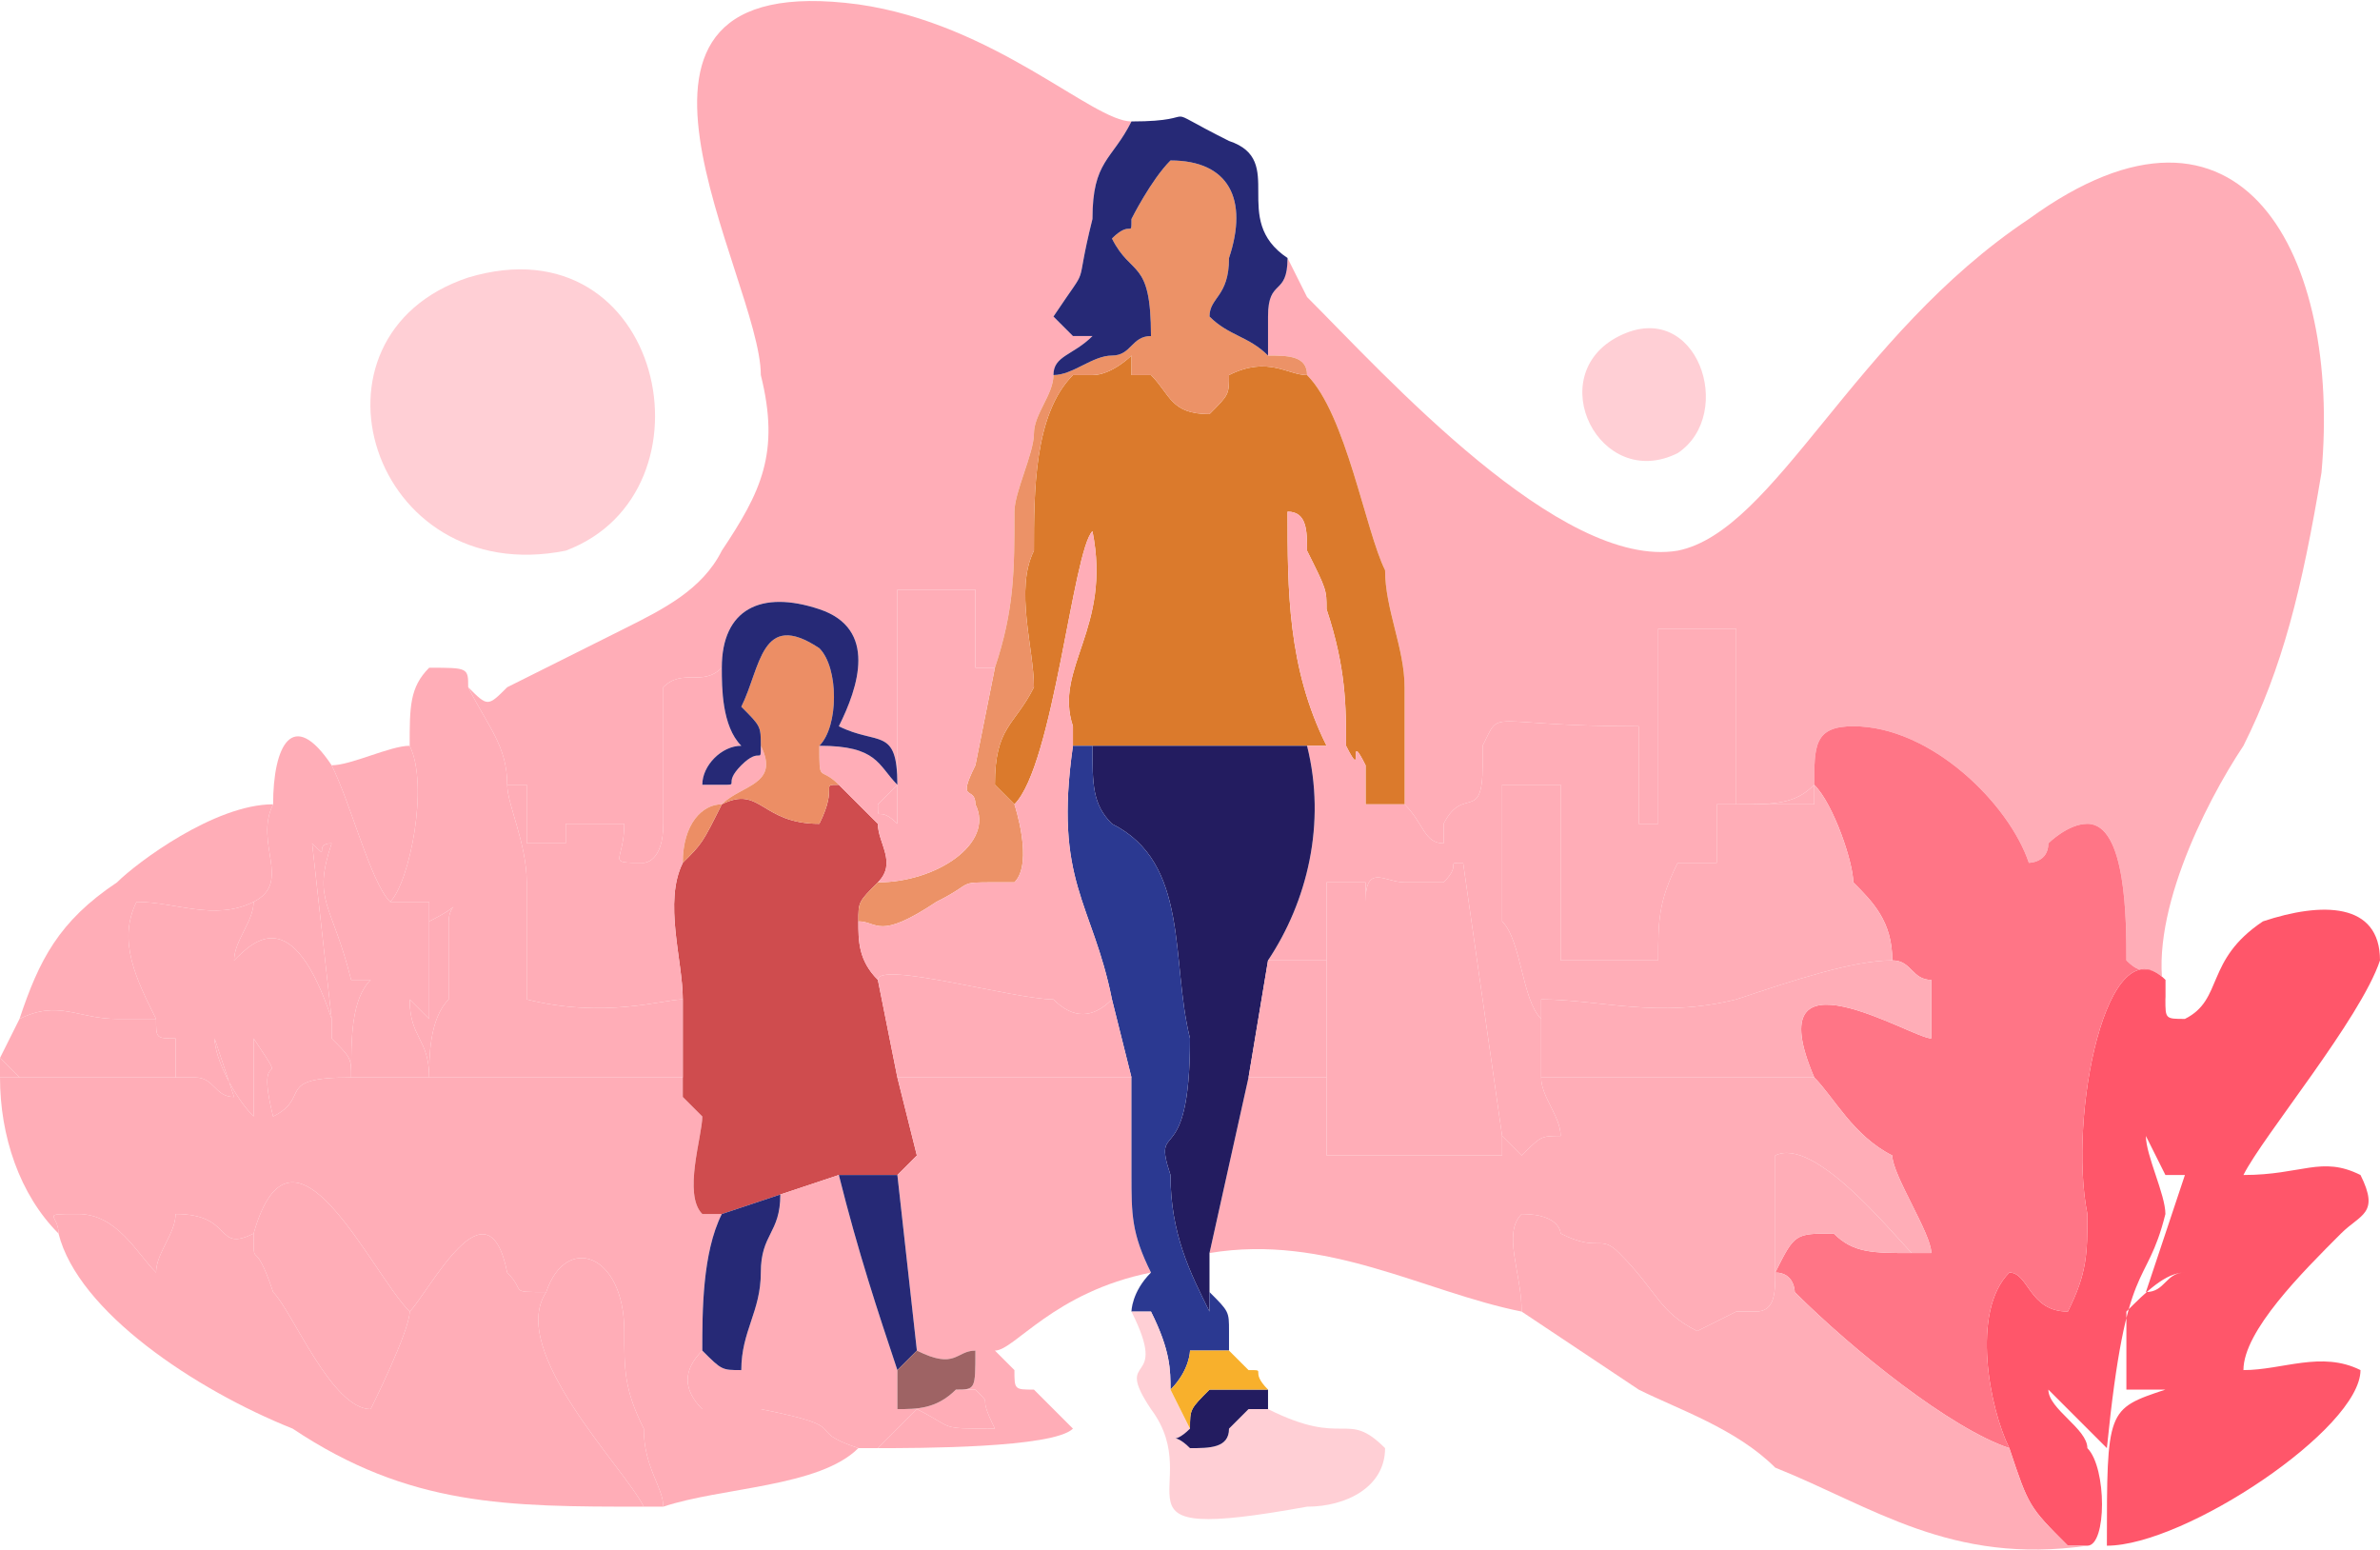 <svg width="691" height="450" viewBox="0 0 691 450" fill="none" xmlns="http://www.w3.org/2000/svg">
<path fill-rule="evenodd" clip-rule="evenodd" d="M373.82 74.904C373.82 86.232 368.156 80.568 368.156 91.896C368.156 91.896 368.156 97.56 368.156 103.224C373.82 103.224 379.484 103.224 379.484 108.888C390.812 120.216 396.476 154.2 402.14 165.528C402.14 176.856 407.804 188.184 407.804 199.512C407.804 210.84 407.804 227.832 407.804 233.496C413.468 239.16 413.468 244.824 419.132 244.824C419.132 239.16 419.132 239.16 419.132 239.16C424.796 227.832 430.46 239.16 430.46 222.168V216.504C436.123 205.176 430.46 210.84 475.771 210.84V239.16H481.435C481.435 233.496 481.435 193.848 481.435 182.52H504.091V233.496C515.419 233.496 521.082 233.496 526.746 227.832C526.746 216.504 526.746 210.84 538.074 210.84C560.73 210.84 583.386 233.496 589.05 250.488C589.05 250.488 594.714 250.488 594.714 244.824C594.714 244.824 600.378 239.16 606.042 239.16C617.369 239.16 617.369 267.48 617.369 278.808C623.033 284.472 623.033 278.808 628.697 284.472V290.136C623.033 267.48 640.025 233.496 651.353 216.504C662.681 193.848 668.345 171.192 674.009 137.208C679.673 74.904 651.353 18.264 589.05 63.576C538.074 97.56 515.419 154.2 487.099 159.864C453.115 165.528 402.14 108.888 379.484 86.232L373.82 74.904Z" fill="#FFADB7"/>
<path fill-rule="evenodd" clip-rule="evenodd" d="M135.935 199.512C141.599 210.84 147.262 216.504 147.262 227.832H152.926V244.824H164.254V261.816V239.16H181.246C181.246 250.488 175.582 250.488 186.91 250.488C186.91 250.488 192.574 250.488 192.574 239.16C192.574 233.496 192.574 233.496 192.574 227.832C192.574 216.504 192.574 210.84 192.574 199.512C198.238 193.848 203.902 199.512 209.566 193.848C209.566 176.856 220.894 171.192 237.885 176.856C254.877 182.52 249.213 199.512 243.549 210.84C254.877 216.504 260.541 210.84 260.541 227.832L254.877 233.496C254.877 239.16 254.877 233.496 260.541 239.16C260.541 233.496 260.541 227.832 260.541 222.168V171.192H283.197V193.848C288.861 193.848 288.861 193.848 288.861 193.848C294.525 176.856 294.525 165.528 294.525 148.536C294.525 142.872 300.189 131.544 300.189 125.88C300.189 120.216 305.853 114.552 305.853 108.888C305.853 103.224 311.517 103.224 317.18 97.56C311.517 97.56 311.517 97.56 311.517 97.56L305.853 91.896C317.18 74.904 311.517 86.232 317.18 63.576C317.18 46.584 322.844 46.584 328.508 35.256C317.18 35.256 288.861 6.936 249.213 1.272C164.254 -10.056 220.894 80.568 220.894 108.888C226.558 131.544 220.894 142.872 209.566 159.864C203.902 171.192 192.574 176.856 181.246 182.52L147.262 199.512C141.599 205.176 141.599 205.176 135.935 199.512Z" fill="#FFADB7"/>
<path fill-rule="evenodd" clip-rule="evenodd" d="M628.696 290.136V284.472C611.705 267.48 600.377 324.12 606.041 352.44C606.041 363.768 606.041 369.432 600.377 380.76C589.049 380.76 589.049 369.432 583.385 369.432C572.057 380.76 577.721 409.08 583.385 420.408C589.049 437.4 589.049 437.4 600.377 448.728H606.041C611.705 448.728 611.705 426.072 606.041 420.408C606.041 414.744 594.713 409.08 594.713 403.416C594.713 403.416 606.041 414.744 611.705 420.408C617.368 363.768 623.032 375.096 628.696 352.44C628.696 346.776 623.032 335.448 623.032 329.784L628.696 341.112H634.36L623.032 375.096C628.696 375.096 628.696 369.432 634.36 369.432C628.696 369.432 623.032 375.096 617.368 380.76C617.368 386.424 617.368 403.416 617.368 403.416H628.696C611.705 409.08 611.705 409.08 611.705 448.728C634.36 448.728 685.336 414.744 685.336 397.752C674.008 392.088 662.68 397.752 651.352 397.752C651.352 386.424 668.344 369.432 679.672 358.104C685.336 352.44 691 352.44 685.336 341.112C674.008 335.448 668.344 341.112 651.352 341.112C657.016 329.784 685.336 295.8 691 278.808C691 261.816 674.008 261.816 657.016 267.48C640.024 278.808 645.688 290.136 634.36 295.8C628.696 295.8 628.696 295.8 628.696 290.136Z" fill="#FF566A"/>
<path fill-rule="evenodd" clip-rule="evenodd" d="M96.287 295.8C96.287 301.464 96.287 295.8 96.287 301.464C101.951 307.128 101.951 307.128 101.951 312.792C79.295 312.792 90.623 318.456 79.295 324.12C73.631 301.464 84.959 318.456 73.631 301.464V324.12C67.967 318.456 62.303 307.128 62.303 301.464L67.967 318.456C62.303 318.456 62.303 312.792 56.639 312.792H0C0 329.784 5.664 346.776 16.992 358.104C16.992 352.44 11.328 352.44 22.656 352.44C33.984 352.44 39.648 363.768 45.312 369.432C45.312 363.768 50.975 358.104 50.975 352.44C67.967 352.44 62.303 363.768 73.631 358.104C84.959 318.456 107.615 369.432 118.943 380.76C124.607 375.096 141.598 341.112 147.262 369.432C152.926 375.096 147.262 375.096 158.59 375.096C164.254 358.104 181.246 363.768 181.246 386.424C181.246 397.752 181.246 403.416 186.91 414.744C186.91 426.072 192.574 431.736 192.574 437.4C209.566 431.736 237.885 431.736 249.213 420.408C232.221 414.744 249.213 414.744 220.893 409.08C215.23 409.08 215.23 409.08 209.566 409.08H203.902C198.238 403.416 198.238 397.752 203.902 392.088C203.902 380.76 203.902 363.768 209.566 352.44H203.902C198.238 346.776 203.902 329.784 203.902 324.12L198.238 318.456V312.792H124.607C124.607 307.128 124.607 295.8 130.27 290.136C130.27 284.472 130.27 284.472 130.27 278.808V267.48C130.27 261.816 135.934 261.816 124.607 267.48C124.607 273.144 124.607 284.472 124.607 295.8L118.943 290.136C118.943 301.464 124.607 301.464 124.607 312.792C118.943 312.792 113.279 312.792 101.951 312.792C101.951 301.464 101.951 290.136 107.615 284.472C101.951 284.472 101.951 284.472 101.951 284.472C96.287 261.816 90.623 261.816 96.287 244.824C90.623 244.824 96.287 250.488 90.623 244.824L96.287 295.8Z" fill="#FFADB7"/>
<path fill-rule="evenodd" clip-rule="evenodd" d="M526.746 227.832C532.41 233.496 538.074 250.488 538.074 256.152C543.738 261.816 549.402 267.48 549.402 278.808C555.066 278.808 555.066 284.472 560.729 284.472C560.729 290.136 560.729 295.8 560.729 301.464C555.066 301.464 509.754 273.144 526.746 312.792C532.41 318.456 538.074 329.784 549.402 335.448C549.402 341.112 560.729 358.104 560.729 363.768H555.066C543.738 363.768 538.074 363.768 532.41 358.104C521.082 358.104 521.082 358.104 515.418 369.432C521.082 369.432 521.082 375.096 521.082 375.096C538.074 392.088 566.393 414.744 583.385 420.408C577.721 409.08 572.057 380.76 583.385 369.432C589.049 369.432 589.049 380.76 600.377 380.76C606.041 369.432 606.041 363.768 606.041 352.44C600.377 324.12 611.705 267.48 628.697 284.472C623.033 278.808 623.033 284.472 617.369 278.808C617.369 267.48 617.369 239.16 606.041 239.16C600.377 239.16 594.713 244.824 594.713 244.824C594.713 250.488 589.049 250.488 589.049 250.488C583.385 233.496 560.729 210.84 538.074 210.84C526.746 210.84 526.746 216.504 526.746 227.832Z" fill="#FF7586"/>
<path fill-rule="evenodd" clip-rule="evenodd" d="M294.524 233.496C305.852 222.168 311.516 159.864 317.18 154.2C322.844 182.52 305.852 193.848 311.516 210.84C311.516 216.504 311.516 216.504 311.516 216.504H379.483H385.147C373.819 193.848 373.819 171.192 373.819 148.536C379.483 148.536 379.483 154.2 379.483 159.864C385.147 171.192 385.147 171.192 385.147 176.856C390.811 193.848 390.811 205.176 390.811 216.504C396.475 227.832 390.811 210.84 396.475 222.168C396.475 227.832 396.475 227.832 396.475 233.496H407.803C407.803 227.832 407.803 210.84 407.803 199.512C407.803 188.184 402.139 176.856 402.139 165.528C396.475 154.2 390.811 120.216 379.483 108.888C373.819 108.888 368.155 103.224 356.828 108.888C356.828 114.552 356.828 114.552 351.164 120.216C339.836 120.216 339.836 114.552 334.172 108.888H328.508C328.508 103.224 328.508 103.224 328.508 103.224C328.508 103.224 322.844 108.888 317.18 108.888H311.516C300.188 120.216 300.188 142.872 300.188 159.864C294.524 171.192 300.188 188.184 300.188 199.512C294.524 210.84 288.86 210.84 288.86 227.832C294.524 233.496 294.524 233.496 294.524 233.496Z" fill="#DB7A2C"/>
<path fill-rule="evenodd" clip-rule="evenodd" d="M351.164 363.767C385.148 358.103 413.467 375.095 441.787 380.759C441.787 369.431 436.123 358.103 441.787 352.439C453.115 352.439 453.115 358.103 453.115 358.103C464.443 363.767 464.443 358.103 470.107 363.767C481.435 375.095 481.435 380.759 492.762 386.423L504.09 380.759C509.754 380.759 509.754 380.759 509.754 380.759C515.418 380.759 515.418 375.095 515.418 369.431V335.447C526.746 329.783 549.402 358.103 555.066 363.767H560.73C560.73 358.103 549.402 341.111 549.402 335.447C538.074 329.783 532.41 318.455 526.746 312.792H447.451C447.451 318.455 453.115 324.119 453.115 329.783C447.451 329.783 447.451 329.783 441.787 335.447L436.123 329.783V335.447H385.148V312.792H362.492L351.164 363.767Z" fill="#FFADB7"/>
<path fill-rule="evenodd" clip-rule="evenodd" d="M379.484 216.504C385.148 239.16 379.484 261.816 368.156 278.808H385.148V256.152H390.812C396.476 256.152 396.476 256.152 396.476 256.152C396.476 261.816 396.476 261.816 396.476 261.816C396.476 250.488 402.14 256.152 407.804 256.152C413.468 256.152 413.468 256.152 413.468 256.152C413.468 256.152 413.468 256.152 419.132 256.152C424.796 250.488 419.132 250.488 424.796 250.488L436.123 329.784L441.787 335.448C447.451 329.784 447.451 329.784 453.115 329.784C453.115 324.12 447.451 318.456 447.451 312.792V295.8C441.787 290.136 441.787 273.144 436.123 267.48C436.123 261.816 436.123 233.496 436.123 227.832H453.115V278.808H481.435C481.435 267.48 481.435 261.816 487.099 250.488H498.427V233.496C504.091 233.496 521.082 233.496 526.746 233.496V227.832C521.082 233.496 515.419 233.496 504.091 233.496V182.52H481.435C481.435 193.848 481.435 233.496 481.435 239.16H475.771V210.84C430.46 210.84 436.123 205.176 430.46 216.504V222.168C430.46 239.16 424.796 227.832 419.132 239.16C419.132 239.16 419.132 239.16 419.132 244.824C413.468 244.824 413.468 239.16 407.804 233.496H396.476C396.476 227.832 396.476 227.832 396.476 222.168C390.812 210.84 396.476 227.832 390.812 216.504C390.812 205.176 390.812 193.848 385.148 176.856C385.148 171.192 385.148 171.192 379.484 159.864C379.484 154.2 379.484 148.536 373.82 148.536C373.82 171.192 373.82 193.848 385.148 216.504H379.484Z" fill="#FFADB7"/>
<path fill-rule="evenodd" clip-rule="evenodd" d="M186.91 437.399C181.246 426.071 147.263 392.087 158.591 375.095C147.263 375.095 152.927 375.095 147.263 369.431C141.599 341.111 124.607 375.095 118.943 380.759C118.943 386.423 107.615 409.079 107.615 409.079C96.287 409.079 84.959 380.759 79.295 375.095C73.632 358.103 73.632 369.431 73.632 358.103C62.304 363.767 67.968 352.439 50.976 352.439C50.976 358.103 45.312 363.767 45.312 369.431C39.648 363.767 33.984 352.439 22.656 352.439C11.328 352.439 16.992 352.439 16.992 358.103C22.656 380.759 56.64 403.415 84.959 414.743C118.943 437.399 147.263 437.399 186.91 437.399Z" fill="#FFADB7"/>
<path fill-rule="evenodd" clip-rule="evenodd" d="M198.238 250.488C192.574 261.816 198.238 278.808 198.238 290.136C198.238 301.464 198.238 307.128 198.238 312.792V318.456L203.902 324.12C203.902 329.784 198.238 346.776 203.902 352.44H209.566L226.558 346.776L243.549 341.112H260.541L266.205 335.448L260.541 312.792L254.877 284.472C249.213 278.808 249.213 273.144 249.213 267.48C249.213 261.816 249.213 261.816 254.877 256.152C260.541 250.488 254.877 244.824 254.877 239.16C249.213 233.496 249.213 233.496 243.549 227.832C237.886 227.832 243.549 227.832 237.886 239.16C220.894 239.16 220.894 227.832 209.566 233.496C203.902 244.824 203.902 244.824 198.238 250.488Z" fill="#CF4C4E"/>
<path fill-rule="evenodd" clip-rule="evenodd" d="M441.787 380.759L475.77 403.415C487.098 409.079 504.09 414.743 515.418 426.071C543.738 437.399 566.393 454.391 606.041 448.727H600.377C589.049 437.399 589.049 437.399 583.385 420.407C566.393 414.743 538.074 392.087 521.082 375.095C521.082 375.095 521.082 369.431 515.418 369.431C515.418 375.095 515.418 380.759 509.754 380.759C509.754 380.759 509.754 380.759 504.09 380.759L492.762 386.423C481.434 380.759 481.434 375.095 470.107 363.767C464.443 358.103 464.443 363.767 453.115 358.103C453.115 358.103 453.115 352.439 441.787 352.439C436.123 358.103 441.787 369.431 441.787 380.759Z" fill="#FFADB7"/>
<path fill-rule="evenodd" clip-rule="evenodd" d="M260.541 341.111L266.205 392.087C277.533 397.751 277.533 392.087 283.197 392.087C283.197 403.415 283.197 403.415 277.533 403.415H283.197C288.861 409.079 283.197 403.415 288.861 414.743C271.869 414.743 277.533 414.743 266.205 409.079C260.541 414.743 266.205 409.079 260.541 414.743C254.877 420.407 260.541 414.743 254.877 420.407C266.205 420.407 305.852 420.407 311.516 414.743C305.852 409.079 305.852 409.079 300.188 403.415C294.524 403.415 294.524 403.415 294.524 397.751L288.861 392.087C294.524 392.087 305.852 375.095 334.172 369.431C328.508 358.103 328.508 352.439 328.508 341.111C328.508 329.783 328.508 324.119 328.508 312.792H260.541L266.205 335.447L260.541 341.111Z" fill="#FFADB7"/>
<path fill-rule="evenodd" clip-rule="evenodd" d="M135.935 80.568C84.959 97.56 107.615 171.192 164.254 159.864C209.566 142.872 192.574 63.576 135.935 80.568Z" fill="#FFCFD5"/>
<path fill-rule="evenodd" clip-rule="evenodd" d="M311.517 216.504H317.181C317.181 227.832 317.181 233.496 322.844 239.16C345.5 250.488 339.836 278.808 345.5 301.464C345.5 341.112 334.172 324.12 339.836 341.112C339.836 358.104 345.5 369.432 351.164 380.76V375.096V363.768L362.492 312.792L368.156 278.808C379.484 261.816 385.148 239.16 379.484 216.504H311.517Z" fill="#231C60"/>
<path fill-rule="evenodd" clip-rule="evenodd" d="M447.451 295.8V290.136C464.443 290.136 481.435 295.8 504.09 290.136C521.082 284.472 538.074 278.808 549.402 278.808C549.402 267.48 543.738 261.816 538.074 256.152C538.074 250.488 532.41 233.496 526.746 227.832V233.496C521.082 233.496 504.09 233.496 498.426 233.496V250.488H487.098C481.435 261.816 481.435 267.48 481.435 278.808H453.115V227.832H436.123C436.123 233.496 436.123 261.816 436.123 267.48C441.787 273.144 441.787 290.136 447.451 295.8Z" fill="#FFADB7"/>
<path fill-rule="evenodd" clip-rule="evenodd" d="M118.942 216.504C124.606 227.832 118.942 256.152 113.278 261.816H118.942H124.606V267.48C135.934 261.816 130.27 261.816 130.27 267.48V278.808C130.27 284.472 130.27 284.472 130.27 290.136C124.606 295.8 124.606 307.128 124.606 312.792H198.237C198.237 307.128 198.237 301.464 198.237 290.136C192.573 290.136 175.582 295.8 152.926 290.136C152.926 278.808 152.926 273.144 152.926 256.152C152.926 244.824 147.262 233.496 147.262 227.832C147.262 216.504 141.598 210.84 135.934 199.512C135.934 193.848 135.934 193.848 124.606 193.848C118.942 199.512 118.942 205.176 118.942 216.504Z" fill="#FFADB7"/>
<path fill-rule="evenodd" clip-rule="evenodd" d="M385.147 278.808V312.792V335.448H436.123V329.784L424.795 250.488C419.131 250.488 424.795 250.488 419.131 256.152C413.467 256.152 413.467 256.152 413.467 256.152C413.467 256.152 413.467 256.152 407.803 256.152C402.139 256.152 396.475 250.488 396.475 261.816C396.475 261.816 396.475 261.816 396.475 256.152C396.475 256.152 396.475 256.152 390.811 256.152H385.147V278.808Z" fill="#FFADB7"/>
<path fill-rule="evenodd" clip-rule="evenodd" d="M305.852 108.888C305.852 114.552 300.188 120.216 300.188 125.88C300.188 131.544 294.524 142.872 294.524 148.536C294.524 165.528 294.524 176.856 288.86 193.848L283.196 222.168C277.533 233.496 283.196 227.832 283.196 233.496C288.86 244.824 271.869 256.152 254.877 256.152C249.213 261.816 249.213 261.816 249.213 267.48C254.877 267.48 254.877 273.144 271.869 261.816C283.196 256.152 277.533 256.152 288.86 256.152H294.524C300.188 250.488 294.524 233.496 294.524 233.496C294.524 233.496 294.524 233.496 288.86 227.832C288.86 210.84 294.524 210.84 300.188 199.512C300.188 188.184 294.524 171.192 300.188 159.864C300.188 142.872 300.188 120.216 311.516 108.888H317.18C322.844 108.888 328.508 103.224 328.508 103.224C328.508 103.224 328.508 103.224 328.508 108.888H334.172C339.836 114.552 339.836 120.216 351.164 120.216C356.828 114.552 356.828 114.552 356.828 108.888C368.156 103.224 373.819 108.888 379.483 108.888C379.483 103.224 373.819 103.224 368.156 103.224C362.492 97.56 356.828 97.56 351.164 91.896C351.164 86.232 356.828 86.232 356.828 74.904C362.492 57.912 356.828 46.584 339.836 46.584C334.172 52.248 328.508 63.576 328.508 63.576C328.508 69.24 328.508 63.576 322.844 69.24C328.508 80.568 334.172 74.904 334.172 97.56C328.508 97.56 328.508 103.224 322.844 103.224C317.18 103.224 311.516 108.888 305.852 108.888Z" fill="#EC9267"/>
<path fill-rule="evenodd" clip-rule="evenodd" d="M322.844 290.136L328.508 312.792C328.508 324.12 328.508 329.784 328.508 341.112C328.508 352.44 328.508 358.104 334.172 369.432C328.508 375.096 328.508 380.76 328.508 380.76H334.172C339.836 392.088 339.836 397.752 339.836 403.416C345.5 397.752 345.5 392.088 345.5 392.088H356.828C356.828 392.088 356.828 392.088 356.828 386.424C356.828 380.76 356.828 380.76 351.164 375.096V380.76C345.5 369.432 339.836 358.104 339.836 341.112C334.172 324.12 345.5 341.112 345.5 301.464C339.836 278.808 345.5 250.488 322.844 239.16C317.18 233.496 317.18 227.832 317.18 216.504H311.516C305.852 256.152 317.18 261.816 322.844 290.136Z" fill="#2B3991"/>
<path fill-rule="evenodd" clip-rule="evenodd" d="M147.263 227.832C147.263 233.496 152.927 244.824 152.927 256.152C152.927 273.144 152.927 278.808 152.927 290.136C175.582 295.8 192.574 290.136 198.238 290.136C198.238 278.808 192.574 261.816 198.238 250.488C198.238 239.16 203.902 233.496 209.566 233.496C215.23 227.832 226.558 227.832 220.894 216.504C220.894 222.168 220.894 216.504 215.23 222.168C209.566 227.832 215.23 227.832 209.566 227.832H203.902C203.902 222.168 209.566 216.504 215.23 216.504C209.566 210.84 209.566 199.512 209.566 193.848C203.902 199.512 198.238 193.848 192.574 199.512C192.574 210.84 192.574 216.504 192.574 227.832C192.574 233.496 192.574 233.496 192.574 239.16C192.574 250.488 186.91 250.488 186.91 250.488C175.582 250.488 181.246 250.488 181.246 239.16H164.254V261.816V244.824H152.927V227.832H147.263Z" fill="#FFADB7"/>
<path fill-rule="evenodd" clip-rule="evenodd" d="M226.557 346.776C226.557 358.104 220.893 358.104 220.893 369.432C220.893 380.76 215.229 386.424 215.229 397.752C209.565 397.752 209.565 397.752 203.901 392.088C198.237 397.752 198.237 403.416 203.901 409.08H209.565C215.229 409.08 215.229 409.08 220.893 409.08C249.213 414.744 232.221 414.744 249.213 420.408H254.877C260.541 414.744 254.877 420.408 260.541 414.744C266.205 409.08 260.541 414.744 266.205 409.08C277.532 414.744 271.868 414.744 288.86 414.744C283.196 403.416 288.86 409.08 283.196 403.416H277.532C271.868 409.08 266.205 409.08 260.541 409.08V397.752C254.877 380.76 249.213 363.768 243.549 341.112L226.557 346.776Z" fill="#FFADB7"/>
<path fill-rule="evenodd" clip-rule="evenodd" d="M79.295 233.496C73.631 244.824 84.959 256.152 73.631 261.816C73.631 267.48 67.967 273.144 67.967 278.808C73.631 273.144 84.959 261.816 96.287 295.8L90.623 244.824C96.287 250.488 90.623 244.824 96.287 244.824C90.623 261.816 96.287 261.816 101.95 284.472C101.95 284.472 101.95 284.472 107.614 284.472C101.95 290.136 101.95 301.464 101.95 312.792C113.278 312.792 118.942 312.792 124.606 312.792C124.606 301.464 118.942 301.464 118.942 290.136L124.606 295.8C124.606 284.472 124.606 273.144 124.606 267.48V261.816H118.942H113.278C107.614 256.152 101.95 233.496 96.287 222.168C84.959 205.176 79.295 216.504 79.295 233.496Z" fill="#FFADB7"/>
<path fill-rule="evenodd" clip-rule="evenodd" d="M294.524 233.496C294.524 233.496 300.188 250.488 294.524 256.152H288.86C277.533 256.152 283.196 256.152 271.869 261.816C254.877 273.144 254.877 267.48 249.213 267.48C249.213 273.144 249.213 278.808 254.877 284.472C254.877 278.808 294.524 290.136 305.852 290.136C311.516 295.8 317.18 295.8 322.844 290.136C317.18 261.816 305.852 256.152 311.516 216.504C311.516 216.504 311.516 216.504 311.516 210.84C305.852 193.848 322.844 182.52 317.18 154.2C311.516 159.864 305.852 222.168 294.524 233.496Z" fill="#FFADB7"/>
<path fill-rule="evenodd" clip-rule="evenodd" d="M45.312 295.8C45.312 301.464 45.312 301.464 50.975 301.464C50.975 307.128 50.975 307.128 50.975 312.792H5.664L0 307.128C0 307.128 0 307.128 0 312.792H56.639C62.303 312.792 62.303 318.456 67.967 318.456L62.303 301.464C62.303 307.128 67.967 318.456 73.631 324.12V301.464C84.959 318.456 73.631 301.464 79.295 324.12C90.623 318.456 79.295 312.792 101.951 312.792C101.951 307.128 101.951 307.128 96.287 301.464C96.287 295.8 96.287 301.464 96.287 295.8C84.959 261.816 73.631 273.144 67.967 278.808C67.967 273.144 73.631 267.48 73.631 261.816C62.303 267.48 50.975 261.816 39.648 261.816C33.984 273.144 39.648 284.472 45.312 295.8Z" fill="#FFADB7"/>
<path fill-rule="evenodd" clip-rule="evenodd" d="M260.541 227.832C254.877 222.168 254.877 216.504 237.885 216.504C237.885 227.832 237.885 222.168 243.549 227.832C249.213 233.496 249.213 233.496 254.877 239.16C254.877 244.824 260.541 250.488 254.877 256.152C271.868 256.152 288.86 244.824 283.196 233.496C283.196 227.832 277.532 233.496 283.196 222.168L288.86 193.848C288.86 193.848 288.86 193.848 283.196 193.848V171.192H260.541V222.168C260.541 227.832 260.541 233.496 260.541 239.16C254.877 233.496 254.877 239.16 254.877 233.496L260.541 227.832Z" fill="#FFADB7"/>
<path fill-rule="evenodd" clip-rule="evenodd" d="M447.451 295.8V312.792H526.746C509.754 273.144 555.066 301.464 560.73 301.464C560.73 295.8 560.73 290.136 560.73 284.472C555.066 284.472 555.066 278.808 549.402 278.808C538.074 278.808 521.082 284.472 504.091 290.136C481.435 295.8 464.443 290.136 447.451 290.136V295.8Z" fill="#FFADB7"/>
<path fill-rule="evenodd" clip-rule="evenodd" d="M5.664 295.8C16.992 290.136 22.656 295.8 33.984 295.8H45.312C39.648 284.472 33.984 273.144 39.648 261.816C50.975 261.816 62.303 267.48 73.631 261.816C84.959 256.152 73.631 244.824 79.295 233.496C62.303 233.496 39.648 250.488 33.984 256.152C16.992 267.48 11.328 278.808 5.664 295.8Z" fill="#FFADB7"/>
<path fill-rule="evenodd" clip-rule="evenodd" d="M328.508 35.256C322.844 46.584 317.18 46.584 317.18 63.576C311.516 86.232 317.18 74.904 305.853 91.896L311.516 97.56C311.516 97.56 311.516 97.56 317.18 97.56C311.516 103.224 305.853 103.224 305.853 108.888C311.516 108.888 317.18 103.224 322.844 103.224C328.508 103.224 328.508 97.56 334.172 97.56C334.172 74.904 328.508 80.568 322.844 69.24C328.508 63.576 328.508 69.24 328.508 63.576C328.508 63.576 334.172 52.248 339.836 46.584C356.828 46.584 362.492 57.912 356.828 74.904C356.828 86.232 351.164 86.232 351.164 91.896C356.828 97.56 362.492 97.56 368.156 103.224C368.156 97.56 368.156 91.896 368.156 91.896C368.156 80.568 373.82 86.232 373.82 74.904C356.828 63.576 373.82 46.584 356.828 40.92C334.172 29.592 351.164 35.256 328.508 35.256Z" fill="#262976"/>
<path fill-rule="evenodd" clip-rule="evenodd" d="M368.155 409.08C362.491 409.08 362.491 409.08 362.491 409.08C356.827 414.744 362.491 409.08 356.827 414.744C356.827 420.408 351.164 420.408 345.5 420.408C339.836 414.744 339.836 420.408 345.5 414.744L339.836 403.416C339.836 397.752 339.836 392.088 334.172 380.76H328.508C339.836 403.416 322.844 392.088 334.172 409.08C351.164 431.736 317.18 448.728 379.483 437.4C390.811 437.4 402.139 431.736 402.139 420.408C390.811 409.08 390.811 420.408 368.155 409.08Z" fill="#FFCFD5"/>
<path fill-rule="evenodd" clip-rule="evenodd" d="M254.877 284.472L260.541 312.792H328.508L322.844 290.136C317.18 295.8 311.516 295.8 305.852 290.136C294.524 290.136 254.877 278.808 254.877 284.472Z" fill="#FFADB7"/>
<path fill-rule="evenodd" clip-rule="evenodd" d="M73.631 358.104C73.631 369.432 73.631 358.104 79.295 375.096C84.959 380.76 96.287 409.08 107.614 409.08C107.614 409.08 118.942 386.424 118.942 380.76C107.614 369.432 84.959 318.456 73.631 358.104Z" fill="#FFADB7"/>
<path fill-rule="evenodd" clip-rule="evenodd" d="M158.591 375.096C147.263 392.088 181.246 426.072 186.91 437.4H192.574C192.574 431.736 186.91 426.072 186.91 414.744C181.246 403.416 181.246 397.752 181.246 386.424C181.246 363.768 164.254 358.104 158.591 375.096Z" fill="#FFADB7"/>
<path fill-rule="evenodd" clip-rule="evenodd" d="M220.893 216.504C226.557 227.832 215.229 227.832 209.565 233.496C203.901 233.496 198.237 239.16 198.237 250.488C203.901 244.824 203.901 244.824 209.565 233.496C220.893 227.832 220.893 239.16 237.885 239.16C243.549 227.832 237.885 227.832 243.549 227.832C237.885 222.168 237.885 227.832 237.885 216.504C243.549 210.84 243.549 193.848 237.885 188.184C220.893 176.856 220.893 193.848 215.229 205.176C220.893 210.84 220.893 210.84 220.893 216.504Z" fill="#EC8E65"/>
<path fill-rule="evenodd" clip-rule="evenodd" d="M470.107 97.56C447.451 108.888 464.443 142.872 487.099 131.544C504.09 120.216 492.762 86.232 470.107 97.56Z" fill="#FFCFD5"/>
<path fill-rule="evenodd" clip-rule="evenodd" d="M209.565 193.848C209.565 199.512 209.565 210.84 215.229 216.504C209.565 216.504 203.901 222.168 203.901 227.832H209.565C215.229 227.832 209.565 227.832 215.229 222.168C220.893 216.504 220.893 222.168 220.893 216.504C220.893 210.84 220.893 210.84 215.229 205.176C220.893 193.848 220.893 176.856 237.885 188.184C243.549 193.848 243.549 210.84 237.885 216.504C254.877 216.504 254.877 222.168 260.541 227.832C260.541 210.84 254.877 216.504 243.549 210.84C249.213 199.512 254.877 182.52 237.885 176.856C220.893 171.192 209.565 176.856 209.565 193.848Z" fill="#262976"/>
<path fill-rule="evenodd" clip-rule="evenodd" d="M0 307.128L5.664 312.792H50.975C50.975 307.128 50.975 307.128 50.975 301.464C45.312 301.464 45.312 301.464 45.312 295.8H33.984C22.656 295.8 16.992 290.136 5.664 295.8L0 307.128Z" fill="#FFADB7"/>
<path fill-rule="evenodd" clip-rule="evenodd" d="M96.287 222.168C101.951 233.496 107.615 256.152 113.279 261.816C118.943 256.152 124.607 227.832 118.943 216.504C113.279 216.504 101.951 222.168 96.287 222.168Z" fill="#FFADB7"/>
<path fill-rule="evenodd" clip-rule="evenodd" d="M243.549 341.112C249.213 363.768 254.877 380.76 260.541 397.752L266.205 392.088L260.541 341.112H243.549Z" fill="#262976"/>
<path fill-rule="evenodd" clip-rule="evenodd" d="M209.565 352.44C203.901 363.768 203.901 380.76 203.901 392.088C209.565 397.752 209.565 397.752 215.229 397.752C215.229 386.424 220.893 380.76 220.893 369.432C220.893 358.104 226.557 358.104 226.557 346.776L209.565 352.44Z" fill="#262976"/>
<path fill-rule="evenodd" clip-rule="evenodd" d="M515.418 369.432C521.082 358.104 521.082 358.104 532.41 358.104C538.074 363.768 543.738 363.768 555.066 363.768C549.402 358.104 526.746 329.784 515.418 335.448V369.432Z" fill="#FFADB7"/>
<path fill-rule="evenodd" clip-rule="evenodd" d="M368.156 278.808L362.492 312.792H385.148V278.808H368.156Z" fill="#FFADB7"/>
<path fill-rule="evenodd" clip-rule="evenodd" d="M345.5 414.744C339.836 420.408 339.836 414.744 345.5 420.408C351.164 420.408 356.828 420.408 356.828 414.744C362.492 409.08 356.828 414.744 362.492 409.08C362.492 409.08 362.492 409.08 368.156 409.08V403.416C356.828 403.416 356.828 403.416 351.164 403.416C345.5 409.08 345.5 409.08 345.5 414.744Z" fill="#231C60"/>
<path fill-rule="evenodd" clip-rule="evenodd" d="M260.541 397.751V409.079C266.205 409.079 271.869 409.079 277.533 403.415C283.197 403.415 283.197 403.415 283.197 392.087C277.533 392.087 277.533 397.751 266.205 392.087L260.541 397.751Z" fill="#9E6364"/>
<path fill-rule="evenodd" clip-rule="evenodd" d="M339.836 403.415L345.5 414.743C345.5 409.079 345.5 409.079 351.164 403.415C356.828 403.415 356.828 403.415 368.156 403.415C362.492 397.751 368.156 397.751 362.492 397.751C356.828 392.087 362.492 397.751 356.828 392.087H345.5C345.5 392.087 345.5 397.751 339.836 403.415Z" fill="#F8B02C"/>
</svg>
